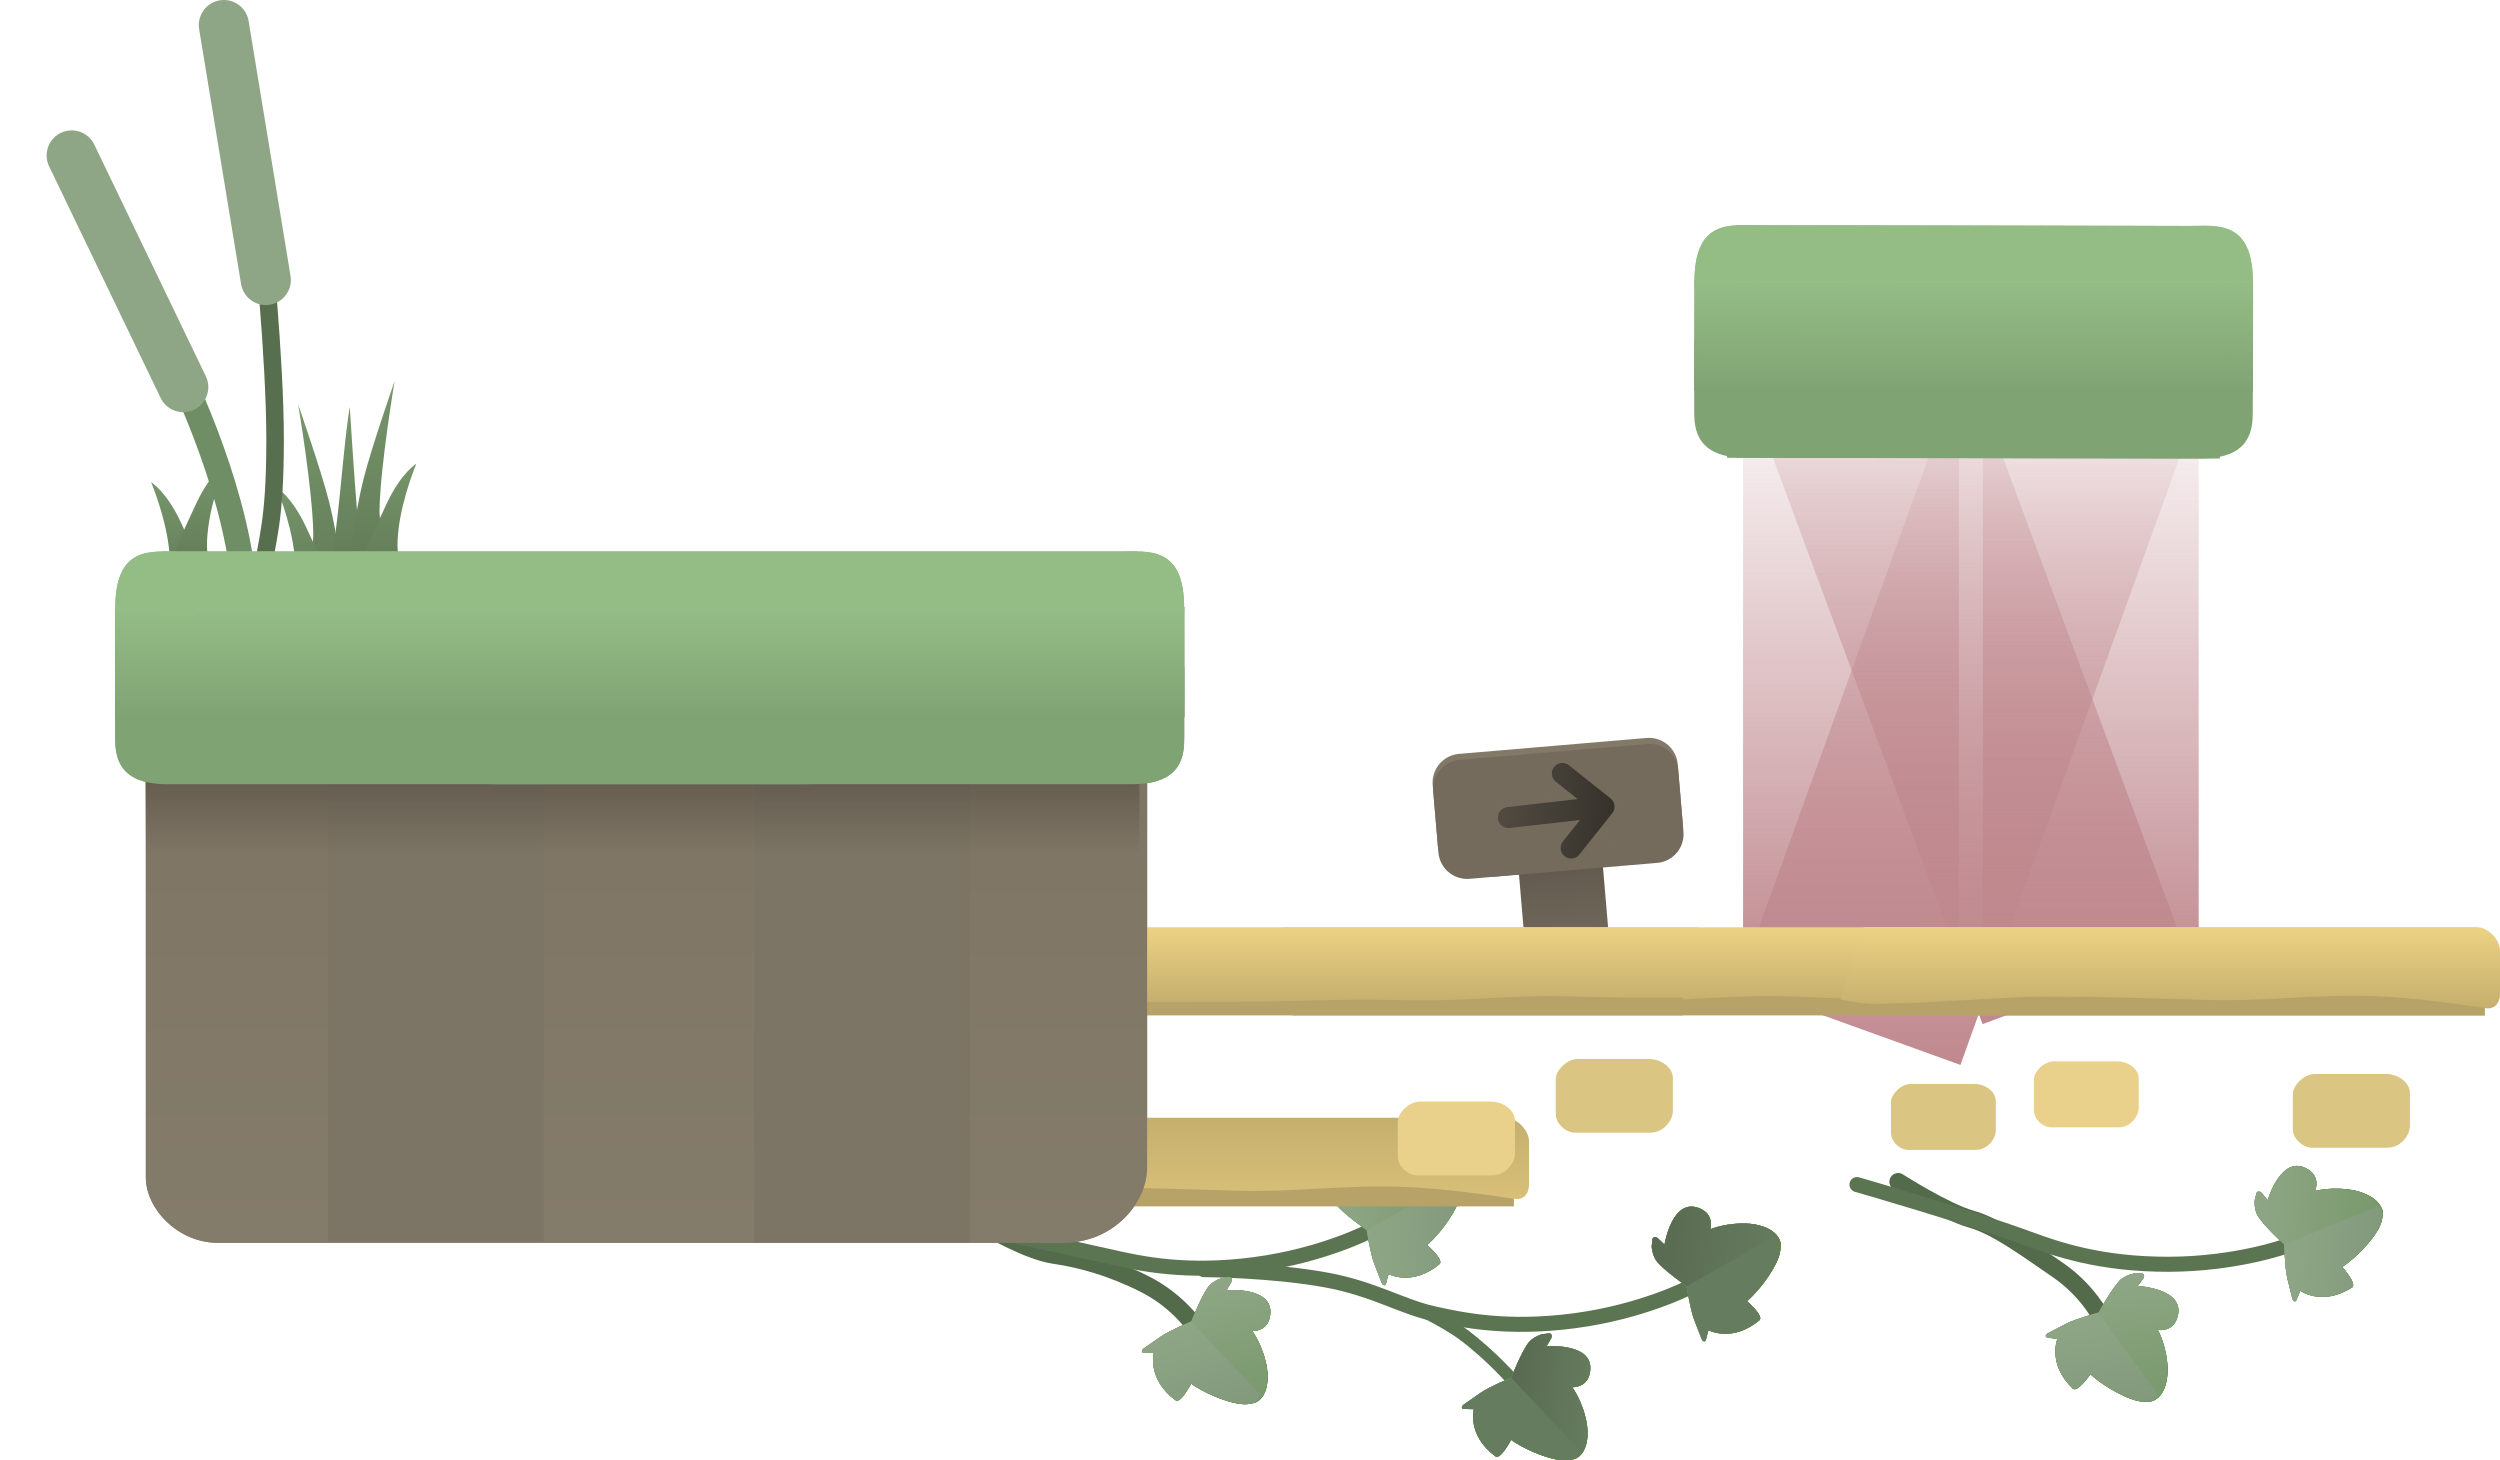 <svg version="1.1" xmlns="http://www.w3.org/2000/svg" xmlns:xlink="http://www.w3.org/1999/xlink" width="498.6" height="291.258" viewBox="0,0,498.6,291.258"><defs><linearGradient x1="211.162" y1="325.791" x2="213.176" y2="349.523" gradientUnits="userSpaceOnUse" id="color-1"><stop offset="0" stop-color="#5c5549"/><stop offset="1" stop-color="#756c5e"/></linearGradient><linearGradient x1="195.479" y1="320.967" x2="225.771" y2="318.395" gradientUnits="userSpaceOnUse" id="color-2"><stop offset="0" stop-color="#746b5d"/><stop offset="1" stop-color="#746b5d" stop-opacity="0"/></linearGradient><linearGradient x1="199.256" y1="318.87" x2="222.258" y2="320.537" gradientUnits="userSpaceOnUse" id="color-3"><stop offset="0" stop-color="#514b41"/><stop offset="1" stop-color="#36322b"/></linearGradient><linearGradient x1="317.341" y1="229.194" x2="317.341" y2="355.481" gradientUnits="userSpaceOnUse" id="color-4"><stop offset="0" stop-color="#bf888e" stop-opacity="0"/><stop offset="1" stop-color="#bf888e"/></linearGradient><linearGradient x1="293.343" y1="231.484" x2="293.343" y2="370.546" gradientUnits="userSpaceOnUse" id="color-5"><stop offset="0" stop-color="#bf888e" stop-opacity="0"/><stop offset="1" stop-color="#bf888e"/></linearGradient><linearGradient x1="292.335" y1="219.923" x2="292.335" y2="362.406" gradientUnits="userSpaceOnUse" id="color-6"><stop offset="0" stop-color="#bf888e" stop-opacity="0"/><stop offset="1" stop-color="#bf888e"/></linearGradient><linearGradient x1="296.885" y1="203.09" x2="296.885" y2="216.013" gradientUnits="userSpaceOnUse" id="color-7"><stop offset="0" stop-color="#afe09f"/><stop offset="1" stop-color="#8fb681"/></linearGradient><linearGradient x1="291.08" y1="203.05" x2="291.08" y2="215.98" gradientUnits="userSpaceOnUse" id="color-8"><stop offset="0" stop-color="#afe09f"/><stop offset="1" stop-color="#8fb681"/></linearGradient><linearGradient x1="269.508" y1="228.694" x2="269.508" y2="354.981" gradientUnits="userSpaceOnUse" id="color-9"><stop offset="0" stop-color="#bf888e" stop-opacity="0"/><stop offset="1" stop-color="#bf888e"/></linearGradient><linearGradient x1="214.079" y1="214.029" x2="214.047" y2="236.029" gradientUnits="userSpaceOnUse" id="color-10"><stop offset="0" stop-color="#95bd86"/><stop offset="1" stop-color="#80a374"/></linearGradient><linearGradient x1="373.885" y1="214.267" x2="373.852" y2="236.267" gradientUnits="userSpaceOnUse" id="color-11"><stop offset="0" stop-color="#95bd86"/><stop offset="1" stop-color="#80a374"/></linearGradient><linearGradient x1="-35.842" y1="238.846" x2="-35.842" y2="273.29" gradientUnits="userSpaceOnUse" id="color-12"><stop offset="0" stop-color="#77966b"/><stop offset="1" stop-color="#637d59"/></linearGradient><linearGradient x1="-39.231" y1="255.34" x2="-39.231" y2="274.671" gradientUnits="userSpaceOnUse" id="color-13"><stop offset="0" stop-color="#77966b"/><stop offset="1" stop-color="#637d59"/></linearGradient><linearGradient x1="-29.828" y1="239.335" x2="-29.828" y2="270.326" gradientUnits="userSpaceOnUse" id="color-14"><stop offset="0" stop-color="#77966b"/><stop offset="1" stop-color="#637d59"/></linearGradient><linearGradient x1="-25.276" y1="234.149" x2="-25.276" y2="268.593" gradientUnits="userSpaceOnUse" id="color-15"><stop offset="0" stop-color="#77966b"/><stop offset="1" stop-color="#637d59"/></linearGradient><linearGradient x1="-21.887" y1="250.643" x2="-21.887" y2="269.974" gradientUnits="userSpaceOnUse" id="color-16"><stop offset="0" stop-color="#77966b"/><stop offset="1" stop-color="#637d59"/></linearGradient><linearGradient x1="-64.231" y1="254.34" x2="-64.231" y2="273.671" gradientUnits="userSpaceOnUse" id="color-17"><stop offset="0" stop-color="#77966b"/><stop offset="1" stop-color="#637d59"/></linearGradient><linearGradient x1="-59.887" y1="250.643" x2="-59.887" y2="269.974" gradientUnits="userSpaceOnUse" id="color-18"><stop offset="0" stop-color="#77966b"/><stop offset="1" stop-color="#637d59"/></linearGradient><linearGradient x1="252.573" y1="400.654" x2="232.191" y2="412.283" gradientUnits="userSpaceOnUse" id="color-19"><stop offset="0" stop-color="#488c1d"/><stop offset="1" stop-color="#78996c"/></linearGradient><linearGradient x1="257.788" y1="410.347" x2="237.771" y2="421.768" gradientUnits="userSpaceOnUse" id="color-20"><stop offset="0" stop-color="#488c1d"/><stop offset="1" stop-color="#78996c"/></linearGradient><linearGradient x1="252.573" y1="400.654" x2="232.191" y2="412.283" gradientUnits="userSpaceOnUse" id="color-21"><stop offset="0" stop-color="#488c1d"/><stop offset="1" stop-color="#78996c"/></linearGradient><linearGradient x1="257.788" y1="410.347" x2="237.771" y2="421.768" gradientUnits="userSpaceOnUse" id="color-22"><stop offset="0" stop-color="#488c1d"/><stop offset="1" stop-color="#78996c"/></linearGradient><linearGradient x1="255.462" y1="405.936" x2="229.787" y2="407.233" gradientUnits="userSpaceOnUse" id="color-23"><stop offset="0" stop-color="#488c1d"/><stop offset="1" stop-color="#78996c"/></linearGradient><linearGradient x1="255.848" y1="414.821" x2="236.797" y2="415.783" gradientUnits="userSpaceOnUse" id="color-24"><stop offset="0" stop-color="#488c1d"/><stop offset="1" stop-color="#78996c"/></linearGradient><linearGradient x1="229.813" y1="406.173" x2="255.301" y2="408.443" gradientUnits="userSpaceOnUse" id="color-25"><stop offset="0" stop-color="#586a51"/><stop offset="1" stop-color="#667c5e"/></linearGradient><linearGradient x1="219.139" y1="444.995" x2="203.031" y2="427.929" gradientUnits="userSpaceOnUse" id="color-26"><stop offset="0" stop-color="#488c1d"/><stop offset="1" stop-color="#78996c"/></linearGradient><linearGradient x1="210.949" y1="452.349" x2="195.13" y2="435.589" gradientUnits="userSpaceOnUse" id="color-27"><stop offset="0" stop-color="#488c1d"/><stop offset="1" stop-color="#78996c"/></linearGradient><linearGradient x1="219.139" y1="444.995" x2="203.031" y2="427.929" gradientUnits="userSpaceOnUse" id="color-28"><stop offset="0" stop-color="#488c1d"/><stop offset="1" stop-color="#78996c"/></linearGradient><linearGradient x1="210.949" y1="452.349" x2="195.13" y2="435.589" gradientUnits="userSpaceOnUse" id="color-29"><stop offset="0" stop-color="#488c1d"/><stop offset="1" stop-color="#78996c"/></linearGradient><linearGradient x1="214.687" y1="449.048" x2="207.372" y2="424.402" gradientUnits="userSpaceOnUse" id="color-30"><stop offset="0" stop-color="#488c1d"/><stop offset="1" stop-color="#78996c"/></linearGradient><linearGradient x1="206.144" y1="451.518" x2="200.716" y2="433.231" gradientUnits="userSpaceOnUse" id="color-31"><stop offset="0" stop-color="#488c1d"/><stop offset="1" stop-color="#78996c"/></linearGradient><linearGradient x1="201.404" y1="435.724" x2="217.625" y2="437.169" gradientUnits="userSpaceOnUse" id="color-32"><stop offset="0" stop-color="#586a51"/><stop offset="1" stop-color="#667c5e"/></linearGradient><linearGradient x1="188.766" y1="389.456" x2="168.383" y2="401.086" gradientUnits="userSpaceOnUse" id="color-33"><stop offset="0" stop-color="#488c1d"/><stop offset="1" stop-color="#78996c"/></linearGradient><linearGradient x1="193.98" y1="399.15" x2="173.963" y2="410.571" gradientUnits="userSpaceOnUse" id="color-34"><stop offset="0" stop-color="#488c1d"/><stop offset="1" stop-color="#78996c"/></linearGradient><linearGradient x1="188.766" y1="389.456" x2="168.383" y2="401.086" gradientUnits="userSpaceOnUse" id="color-35"><stop offset="0" stop-color="#488c1d"/><stop offset="1" stop-color="#78996c"/></linearGradient><linearGradient x1="193.98" y1="399.15" x2="173.963" y2="410.571" gradientUnits="userSpaceOnUse" id="color-36"><stop offset="0" stop-color="#488c1d"/><stop offset="1" stop-color="#78996c"/></linearGradient><linearGradient x1="191.654" y1="394.738" x2="165.979" y2="396.035" gradientUnits="userSpaceOnUse" id="color-37"><stop offset="0" stop-color="#488c1d"/><stop offset="1" stop-color="#78996c"/></linearGradient><linearGradient x1="192.04" y1="403.623" x2="172.989" y2="404.586" gradientUnits="userSpaceOnUse" id="color-38"><stop offset="0" stop-color="#488c1d"/><stop offset="1" stop-color="#78996c"/></linearGradient><linearGradient x1="191.654" y1="394.738" x2="165.979" y2="396.035" gradientUnits="userSpaceOnUse" id="color-39"><stop offset="0" stop-color="#78996c"/><stop offset="1" stop-color="#8fa686"/></linearGradient><linearGradient x1="192.04" y1="403.623" x2="172.989" y2="404.586" gradientUnits="userSpaceOnUse" id="color-40"><stop offset="0" stop-color="#83997c"/><stop offset="1" stop-color="#8fa686"/></linearGradient><linearGradient x1="155.332" y1="433.797" x2="139.223" y2="416.732" gradientUnits="userSpaceOnUse" id="color-41"><stop offset="0" stop-color="#488c1d"/><stop offset="1" stop-color="#78996c"/></linearGradient><linearGradient x1="147.141" y1="441.151" x2="131.322" y2="424.392" gradientUnits="userSpaceOnUse" id="color-42"><stop offset="0" stop-color="#488c1d"/><stop offset="1" stop-color="#78996c"/></linearGradient><linearGradient x1="155.332" y1="433.797" x2="139.223" y2="416.732" gradientUnits="userSpaceOnUse" id="color-43"><stop offset="0" stop-color="#488c1d"/><stop offset="1" stop-color="#78996c"/></linearGradient><linearGradient x1="147.141" y1="441.151" x2="131.322" y2="424.392" gradientUnits="userSpaceOnUse" id="color-44"><stop offset="0" stop-color="#488c1d"/><stop offset="1" stop-color="#78996c"/></linearGradient><linearGradient x1="150.879" y1="437.85" x2="143.564" y2="413.205" gradientUnits="userSpaceOnUse" id="color-45"><stop offset="0" stop-color="#488c1d"/><stop offset="1" stop-color="#78996c"/></linearGradient><linearGradient x1="142.336" y1="440.32" x2="136.908" y2="422.034" gradientUnits="userSpaceOnUse" id="color-46"><stop offset="0" stop-color="#488c1d"/><stop offset="1" stop-color="#78996c"/></linearGradient><linearGradient x1="150.879" y1="437.85" x2="143.564" y2="413.205" gradientUnits="userSpaceOnUse" id="color-47"><stop offset="0" stop-color="#78996c"/><stop offset="1" stop-color="#8fa686"/></linearGradient><linearGradient x1="142.336" y1="440.32" x2="136.908" y2="422.034" gradientUnits="userSpaceOnUse" id="color-48"><stop offset="0" stop-color="#83997c"/><stop offset="1" stop-color="#8fa686"/></linearGradient><linearGradient x1="373.429" y1="394.464" x2="351.723" y2="403.383" gradientUnits="userSpaceOnUse" id="color-49"><stop offset="0" stop-color="#488c1d"/><stop offset="1" stop-color="#78996c"/></linearGradient><linearGradient x1="377.357" y1="404.747" x2="356.04" y2="413.505" gradientUnits="userSpaceOnUse" id="color-50"><stop offset="0" stop-color="#488c1d"/><stop offset="1" stop-color="#78996c"/></linearGradient><linearGradient x1="373.429" y1="394.464" x2="351.723" y2="403.383" gradientUnits="userSpaceOnUse" id="color-51"><stop offset="0" stop-color="#488c1d"/><stop offset="1" stop-color="#78996c"/></linearGradient><linearGradient x1="377.357" y1="404.747" x2="356.04" y2="413.505" gradientUnits="userSpaceOnUse" id="color-52"><stop offset="0" stop-color="#488c1d"/><stop offset="1" stop-color="#78996c"/></linearGradient><linearGradient x1="375.616" y1="400.073" x2="349.987" y2="398.066" gradientUnits="userSpaceOnUse" id="color-53"><stop offset="0" stop-color="#488c1d"/><stop offset="1" stop-color="#78996c"/></linearGradient><linearGradient x1="374.859" y1="408.934" x2="355.842" y2="407.445" gradientUnits="userSpaceOnUse" id="color-54"><stop offset="0" stop-color="#488c1d"/><stop offset="1" stop-color="#78996c"/></linearGradient><linearGradient x1="375.616" y1="400.073" x2="349.987" y2="398.066" gradientUnits="userSpaceOnUse" id="color-55"><stop offset="0" stop-color="#78996c"/><stop offset="1" stop-color="#8fa686"/></linearGradient><linearGradient x1="374.859" y1="408.934" x2="355.842" y2="407.445" gradientUnits="userSpaceOnUse" id="color-56"><stop offset="0" stop-color="#83997c"/><stop offset="1" stop-color="#8fa686"/></linearGradient><linearGradient x1="334.583" y1="434.15" x2="320.797" y2="415.159" gradientUnits="userSpaceOnUse" id="color-57"><stop offset="0" stop-color="#488c1d"/><stop offset="1" stop-color="#78996c"/></linearGradient><linearGradient x1="325.517" y1="440.392" x2="311.978" y2="421.742" gradientUnits="userSpaceOnUse" id="color-58"><stop offset="0" stop-color="#488c1d"/><stop offset="1" stop-color="#78996c"/></linearGradient><linearGradient x1="334.583" y1="434.15" x2="320.797" y2="415.159" gradientUnits="userSpaceOnUse" id="color-59"><stop offset="0" stop-color="#488c1d"/><stop offset="1" stop-color="#78996c"/></linearGradient><linearGradient x1="325.517" y1="440.392" x2="311.978" y2="421.742" gradientUnits="userSpaceOnUse" id="color-60"><stop offset="0" stop-color="#488c1d"/><stop offset="1" stop-color="#78996c"/></linearGradient><linearGradient x1="329.648" y1="437.598" x2="325.554" y2="412.218" gradientUnits="userSpaceOnUse" id="color-61"><stop offset="0" stop-color="#488c1d"/><stop offset="1" stop-color="#78996c"/></linearGradient><linearGradient x1="320.858" y1="438.952" x2="317.821" y2="420.12" gradientUnits="userSpaceOnUse" id="color-62"><stop offset="0" stop-color="#488c1d"/><stop offset="1" stop-color="#78996c"/></linearGradient><linearGradient x1="329.648" y1="437.598" x2="325.554" y2="412.218" gradientUnits="userSpaceOnUse" id="color-63"><stop offset="0" stop-color="#78996c"/><stop offset="1" stop-color="#8fa686"/></linearGradient><linearGradient x1="320.858" y1="438.952" x2="317.821" y2="420.12" gradientUnits="userSpaceOnUse" id="color-64"><stop offset="0" stop-color="#83997c"/><stop offset="1" stop-color="#8fa686"/></linearGradient><linearGradient x1="29.288" y1="303.923" x2="29.288" y2="406.025" gradientUnits="userSpaceOnUse" id="color-65"><stop offset="0" stop-color="#7e7463"/><stop offset="1" stop-color="#847c6b"/></linearGradient><linearGradient x1="52.748" y1="295.447" x2="52.748" y2="328.514" gradientUnits="userSpaceOnUse" id="color-66"><stop offset="0" stop-color="#454037"/><stop offset="1" stop-color="#454037" stop-opacity="0"/></linearGradient><linearGradient x1="45.022" y1="279.174" x2="45.022" y2="301.174" gradientUnits="userSpaceOnUse" id="color-67"><stop offset="0" stop-color="#95bd86"/><stop offset="1" stop-color="#80a374"/></linearGradient><linearGradient x1="14.846" y1="279.174" x2="14.846" y2="301.174" gradientUnits="userSpaceOnUse" id="color-68"><stop offset="0" stop-color="#95bd86"/><stop offset="1" stop-color="#80a374"/></linearGradient><linearGradient x1="219.476" y1="343.098" x2="219.476" y2="358.073" gradientUnits="userSpaceOnUse" id="color-69"><stop offset="0" stop-color="#ecd284"/><stop offset="1" stop-color="#c5af6e"/></linearGradient><linearGradient x1="141.821" y1="381.081" x2="141.821" y2="397.722" gradientUnits="userSpaceOnUse" id="color-70"><stop offset="0" stop-color="#c5af6e"/><stop offset="1" stop-color="#d8c079"/></linearGradient><linearGradient x1="175.476" y1="343.098" x2="175.476" y2="358.073" gradientUnits="userSpaceOnUse" id="color-71"><stop offset="0" stop-color="#ecd284"/><stop offset="1" stop-color="#c5af6e"/></linearGradient><linearGradient x1="333.176" y1="343.048" x2="333.176" y2="359.265" gradientUnits="userSpaceOnUse" id="color-72"><stop offset="0" stop-color="#ecd284"/><stop offset="1" stop-color="#c5af6e"/></linearGradient><linearGradient x1="29.288" y1="303.923" x2="29.288" y2="406.025" gradientUnits="userSpaceOnUse" id="color-73"><stop offset="0" stop-color="#7e7463"/><stop offset="1" stop-color="#847c6b"/></linearGradient><linearGradient x1="52.748" y1="295.447" x2="52.748" y2="328.515" gradientUnits="userSpaceOnUse" id="color-74"><stop offset="0" stop-color="#454037"/><stop offset="1" stop-color="#454037" stop-opacity="0"/></linearGradient><linearGradient x1="45.022" y1="279.174" x2="45.022" y2="301.174" gradientUnits="userSpaceOnUse" id="color-75"><stop offset="0" stop-color="#95bd86"/><stop offset="1" stop-color="#80a374"/></linearGradient><linearGradient x1="14.846" y1="279.174" x2="14.846" y2="301.174" gradientUnits="userSpaceOnUse" id="color-76"><stop offset="0" stop-color="#95bd86"/><stop offset="1" stop-color="#80a374"/></linearGradient></defs><g transform="translate(99.647,-158.158)"><g data-paper-data="{&quot;isPaintingLayer&quot;:true}" fill-rule="nonzero" stroke-miterlimit="10" stroke-dasharray="" stroke-dashoffset="0" style="mix-blend-mode: normal"><path d="M197.89,333.042l0.829,-10.679l2.809,10.37z" data-paper-data="{&quot;index&quot;:null}" fill="#665f56" stroke="none" stroke-width="0" stroke-linecap="butt" stroke-linejoin="miter"/><path d="M201.72,332.716l1.386,-18.119l4.742,17.599z" data-paper-data="{&quot;index&quot;:null}" fill="#665f56" stroke="none" stroke-width="0" stroke-linecap="butt" stroke-linejoin="miter"/><path d="M192.859,326.503l-1.041,-12.261l37.412,-3.176l1.041,12.261z" data-paper-data="{&quot;zoomLevel&quot;:1.5487,&quot;index&quot;:null}" fill="#746b5d" stroke="#837969" stroke-width="11.5" stroke-linecap="butt" stroke-linejoin="round"/><path d="M204.798,350.235l-2.015,-23.733l16.756,-1.422l2.015,23.733z" data-paper-data="{&quot;index&quot;:null}" fill="url(#color-1)" stroke="none" stroke-width="0" stroke-linecap="butt" stroke-linejoin="miter"/><path d="M192.96,327.7l-1.041,-12.261l37.412,-3.176l1.041,12.261z" data-paper-data="{&quot;zoomLevel&quot;:1.5487,&quot;index&quot;:null}" fill="#746b5d" stroke="#746b5d" stroke-width="11.5" stroke-linecap="butt" stroke-linejoin="round"/><path d="M196.255,330.107l-1.552,-18.28l30.292,-2.572l1.552,18.28z" data-paper-data="{&quot;index&quot;:null}" fill="url(#color-2)" stroke="none" stroke-width="0" stroke-linecap="butt" stroke-linejoin="miter"/><path d="M215.478,321.688c0,0 -9.664,1.105 -14.054,1.605c-1.15,0.131 -2.188,-0.695 -2.319,-1.845c-0.131,-1.15 0.695,-2.188 1.845,-2.319c3.68,-0.419 14.043,-1.604 14.043,-1.604c0,0 -0.776,-0.625 -4.351,-3.469c-0.906,-0.721 -1.056,-2.038 -0.335,-2.944c0.721,-0.906 2.039,-1.056 2.944,-0.335c2.899,2.306 8.319,6.618 8.319,6.618c0.905,0.721 1.056,2.039 0.335,2.944c0,0 -3.721,4.678 -6.565,8.253c-0.721,0.906 -2.039,1.056 -2.944,0.335c-0.906,-0.72 -1.056,-2.039 -0.335,-2.944c2.306,-2.9 3.418,-4.297 3.418,-4.297z" data-paper-data="{&quot;index&quot;:null}" fill="url(#color-3)" stroke="none" stroke-width="0" stroke-linecap="butt" stroke-linejoin="miter"/><path d="M295.822,355.481v-126.287c6.41,0.976 12.897,1.772 19.211,2.582c7.901,1.014 15.854,1.253 23.827,1.175v122.529z" fill="url(#color-4)" stroke="none" stroke-width="0" stroke-linecap="butt" stroke-linejoin="miter"/><path d="M247.029,354.558l44.408,-123.075c9.01,1.671 18.397,2.8 27.429,3.96c6.898,0.885 13.835,1.18 20.79,1.189l-48.319,133.914z" fill="url(#color-5)" stroke="none" stroke-width="0" stroke-linecap="butt" stroke-linejoin="miter"/><path d="M295.759,362.406l-47.209,-127.543l40.362,-14.94l47.209,127.543z" fill="url(#color-6)" stroke="none" stroke-width="0" stroke-linecap="butt" stroke-linejoin="miter"/><path d="M244.343,215.83c0.044,-1.123 -0.398,-2.28 -0.175,-3.386c0.221,-1.097 1.285,-1.904 1.506,-3.001c0.297,-1.472 -0.29,-3.033 0.007,-4.505c0.137,-0.681 0.594,-1.252 0.977,-1.848c42.493,0.062 80.068,0.117 90.199,0.132c5.43,0.008 12.966,-1.416 12.805,11.565c-0.021,1.52 -0.048,1.197 -0.048,1.197z" data-paper-data="{&quot;index&quot;:null}" fill="url(#color-7)" stroke="none" stroke-width="0" stroke-linecap="butt" stroke-linejoin="miter"/><path d="M238.344,215.826c0,0 -0.027,0.323 -0.044,-1.197c-0.123,-12.981 7.408,-11.535 12.839,-11.527c10.131,0.015 47.707,0.07 90.199,0.132c0.381,0.598 0.837,1.169 0.972,1.851c0.292,1.473 -0.299,3.032 -0.007,4.505c0.218,1.098 1.279,1.907 1.497,3.005c0.22,1.107 -0.225,2.263 -0.185,3.386z" fill="url(#color-8)" stroke="none" stroke-width="0" stroke-linecap="butt" stroke-linejoin="miter"/><path d="M247.989,354.981v-126.287c6.41,0.976 12.897,1.772 19.211,2.582c7.901,1.014 15.854,1.253 23.827,1.175v122.529z" fill="url(#color-9)" stroke="none" stroke-width="0" stroke-linecap="butt" stroke-linejoin="miter"/><path d="M244.343,215.83c0.044,-1.123 -0.398,-2.28 -0.175,-3.386c0.221,-1.097 1.285,-1.904 1.506,-3.001c0.297,-1.472 -0.29,-3.033 0.007,-4.505c0.137,-0.681 0.594,-1.252 0.977,-1.848c42.493,0.062 80.068,0.117 90.199,0.132c5.43,0.008 12.966,-1.416 12.805,11.565c-0.021,1.52 -0.048,1.197 -0.048,1.197z" data-paper-data="{&quot;index&quot;:null}" fill="#94bc85" stroke="none" stroke-width="0" stroke-linecap="butt" stroke-linejoin="miter"/><path d="M349.647,240.227c-0.005,3.444 -0.279,9.385 -10.37,9.37c-4.551,-0.007 -8.068,-0.012 -14.177,-0.021c-12.995,-0.019 -44.215,-0.065 -80.279,-0.117c-0.182,-1.343 -0.34,-2.689 -0.461,-4.039c-0.429,-4.765 0.319,-9.585 -0.079,-14.353c-0.132,-1.577 -1.139,-2.965 -1.495,-4.507c-0.028,-0.12 -0.053,-0.24 -0.075,-0.359l106.957,-0.046c0,0 -0.014,9.854 -0.021,14.071z" data-paper-data="{&quot;index&quot;:null}" fill="#80a374" stroke="none" stroke-width="0" stroke-linecap="butt" stroke-linejoin="miter"/><path d="M244.376,236.073c0.042,-1.672 0.042,-3.342 -0.097,-5.006c-0.132,-1.577 -1.139,-2.965 -1.495,-4.507c-0.84,-3.639 0.955,-6.917 1.517,-10.308c0.118,-0.716 -0.024,-1.45 -0.12,-2.18c47.052,0.069 88.267,0.129 98.025,0.143c4.285,0.006 7.512,0.011 7.512,0.011l-0.032,22z" data-paper-data="{&quot;index&quot;:null}" fill="url(#color-10)" stroke="none" stroke-width="0" stroke-linecap="butt" stroke-linejoin="miter"/><path d="M238.344,215.826c0,0 -0.027,0.323 -0.044,-1.197c-0.123,-12.981 7.408,-11.535 12.839,-11.527c10.131,0.015 47.707,0.07 90.199,0.132c0.381,0.598 0.837,1.169 0.972,1.851c0.292,1.473 -0.299,3.032 -0.007,4.505c0.218,1.098 1.279,1.907 1.497,3.005c0.22,1.107 -0.225,2.263 -0.185,3.386z" fill="#94bc85" stroke="none" stroke-width="0" stroke-linecap="butt" stroke-linejoin="miter"/><path d="M238.241,240.069c0.006,-4.217 0.021,-14.071 0.021,-14.071l106.957,0.358c-0.022,0.119 -0.048,0.239 -0.076,0.359c-0.36,1.541 -1.372,2.925 -1.508,4.502c-0.412,4.767 0.322,9.589 -0.121,14.353c-0.126,1.35 -0.287,2.695 -0.473,4.038c-36.064,-0.053 -67.284,-0.098 -80.279,-0.117c-6.11,-0.009 -9.627,-0.014 -14.177,-0.021c-10.091,-0.015 -10.348,-5.956 -10.343,-9.401z" fill="#80a374" stroke="none" stroke-width="0" stroke-linecap="butt" stroke-linejoin="miter"/><path d="M238.214,236.069l0.032,-22c0,0 3.227,0.005 7.512,0.011c9.758,0.014 50.973,0.074 98.025,0.143c-0.099,0.73 -0.243,1.464 -0.127,2.18c0.551,3.393 2.337,6.676 1.486,10.312c-0.36,1.541 -1.372,2.925 -1.508,4.502c-0.144,1.663 -0.148,3.333 -0.111,5.006z" fill="url(#color-11)" stroke="none" stroke-width="0" stroke-linecap="butt" stroke-linejoin="miter"/><path d="" fill="none" stroke="none" stroke-width="0" stroke-linecap="butt" stroke-linejoin="miter"/><path d="M-39.59,272.59c0,0 2.503,-3.742 2.429,-8.007c-0.156,-8.904 -3.02,-25.737 -3.02,-25.737c0,0 4.629,13.232 6.202,19.523c1.934,7.731 2.476,14.92 2.476,14.92z" fill="url(#color-12)" stroke="none" stroke-width="0" stroke-linecap="butt" stroke-linejoin="miter"/><path d="M-42.23,274.574c0,0 2.191,1.394 1.25,-6.361c-0.766,-6.311 -3.528,-12.874 -3.528,-12.874c0,0 2.998,1.728 5.927,7.98c3.469,7.404 4.629,10.316 4.629,10.316z" data-paper-data="{&quot;origRot&quot;:0}" fill="url(#color-13)" stroke="none" stroke-width="0" stroke-linecap="butt" stroke-linejoin="miter"/><path d="M-33.352,269.061c0,0 0.794,-4.804 1.939,-16.872c0.966,-10.19 1.53,-12.855 1.53,-12.855c0,0 0.759,12.612 1.591,22.598c1.023,12.271 1.988,7.466 1.988,7.466z" data-paper-data="{&quot;index&quot;:null}" fill="url(#color-14)" stroke="none" stroke-width="0" stroke-linecap="butt" stroke-linejoin="miter"/><path d="M-29.615,268.593c0,0 0.542,-7.189 2.476,-14.92c1.574,-6.292 6.202,-19.524 6.202,-19.524c0,0 -2.864,16.833 -3.02,25.737c-0.075,4.265 2.429,8.007 2.429,8.007z" fill="url(#color-15)" stroke="none" stroke-width="0" stroke-linecap="butt" stroke-linejoin="miter"/><path d="M-27.165,268.938c0,0 1.16,-2.912 4.629,-10.316c2.929,-6.252 5.927,-7.98 5.927,-7.98c0,0 -2.763,6.563 -3.528,12.874c-0.941,7.754 1.25,6.361 1.25,6.361z" data-paper-data="{&quot;origRot&quot;:0}" fill="url(#color-16)" stroke="none" stroke-width="0" stroke-linecap="butt" stroke-linejoin="miter"/><path d="M-67.23,273.574c0,0 2.191,1.394 1.25,-6.361c-0.766,-6.311 -3.528,-12.874 -3.528,-12.874c0,0 2.998,1.728 5.927,7.98c3.469,7.404 4.629,10.316 4.629,10.316z" data-paper-data="{&quot;origRot&quot;:0}" fill="url(#color-17)" stroke="none" stroke-width="0" stroke-linecap="butt" stroke-linejoin="miter"/><path d="M-65.165,268.938c0,0 1.16,-2.912 4.629,-10.316c2.929,-6.252 5.927,-7.98 5.927,-7.98c0,0 -2.763,6.563 -3.528,12.874c-0.941,7.754 1.25,6.361 1.25,6.361z" data-paper-data="{&quot;origRot&quot;:0}" fill="url(#color-18)" stroke="none" stroke-width="0" stroke-linecap="butt" stroke-linejoin="miter"/><path d="M-47.536,203.079c0,0 2.771,26.13 2.755,42.911c-0.016,16.781 -1.631,19.369 -2.824,28.049" data-paper-data="{&quot;origRot&quot;:0,&quot;index&quot;:null}" fill="none" stroke="#576f4f" stroke-width="3.5" stroke-linecap="round" stroke-linejoin="miter"/><path d="M-67.018,226.071c0,0 10.717,19.665 14.791,40.375c0.598,3.039 1.032,5.964 1.347,8.818" data-paper-data="{&quot;origRot&quot;:0,&quot;index&quot;:null}" fill="none" stroke="#708e65" stroke-width="5" stroke-linecap="round" stroke-linejoin="miter"/><path d="M-85.347,189.162l22.243,46.199" data-paper-data="{&quot;origRot&quot;:0,&quot;index&quot;:null}" fill="none" stroke="#8fa686" stroke-width="10" stroke-linecap="round" stroke-linejoin="miter"/><path d="M-46.636,213.994l-8.363,-50.836" data-paper-data="{&quot;origRot&quot;:0,&quot;index&quot;:null}" fill="none" stroke="#8fa686" stroke-width="10" stroke-linecap="round" stroke-linejoin="miter"/><g data-paper-data="{&quot;index&quot;:null}" stroke-linejoin="miter"><g data-paper-data="{&quot;index&quot;:null}"><path d="M183.392,419.298c1.248,0.448 6.326,3.17 8.775,5.003c5.828,4.364 10.288,9.583 10.288,9.583" data-paper-data="{&quot;index&quot;:null}" fill="none" stroke="#5b7452" stroke-width="2.5" stroke-linecap="round"/><path d="M237.273,414.908c0,0 -9.335,4.855 -22.79,6.644c-13.708,1.823 -22.787,-0.167 -28.425,-1.435c-6.08,-1.367 -11.874,-4.932 -20.935,-6.629c-10.904,-2.042 -24.674,-2.114 -24.674,-2.114" data-paper-data="{&quot;index&quot;:null}" fill="none" stroke="#5b7452" stroke-width="3" stroke-linecap="round"/><path d="M230.984,405.11c0.423,0.4 1.335,1.263 1.335,1.263c0,0 1.565,-9.874 7.324,-7.079c2.65,1.287 1.813,4.038 1.813,4.038c0,0 3.33,-1.454 7.96,-1.104c5.511,0.611 6.308,3.667 6.012,4.489c-0.6,1.667 -1.695,4.153 -2.173,4.397c-2.553,1.3 -16.216,3.794 -16.216,3.794c0,0 -5.124,-3.546 -6.421,-5.407c-0.376,-0.539 -0.75,-1.54 -0.844,-2.559c-0.041,-0.453 0.121,-0.933 0.11,-1.337c-0.024,-0.874 0.717,-0.858 1.1,-0.495z" data-paper-data="{&quot;index&quot;:null}" fill="url(#color-19)" stroke="none" stroke-width="2.5" stroke-linecap="butt"/><path d="M239.655,425.019c-0.547,-1.403 -1.293,-3.319 -1.436,-3.7c-0.794,-2.125 -1.475,-6.599 -1.475,-6.599l17.348,-9.881c0,0 3.145,0.79 -0.14,6.438c-2.343,4.009 -5.173,6.385 -5.173,6.385c0,0 3.451,2.981 2.46,3.809c-5.418,4.531 -10.153,1.983 -10.153,1.983c0,0 -0.36,1.339 -0.511,1.9c-0.12,0.445 -0.583,0.529 -0.92,-0.333z" data-paper-data="{&quot;index&quot;:null}" fill="url(#color-20)" stroke="none" stroke-width="2.5" stroke-linecap="butt"/><path d="M230.984,405.11c0.423,0.4 1.335,1.263 1.335,1.263c0,0 1.565,-9.874 7.324,-7.079c2.65,1.287 1.813,4.038 1.813,4.038c0,0 3.33,-1.454 7.96,-1.104c5.511,0.611 6.308,3.667 6.012,4.489c-0.6,1.667 -1.695,4.153 -2.173,4.397c-2.553,1.3 -16.216,3.794 -16.216,3.794c0,0 -5.124,-3.546 -6.421,-5.407c-0.376,-0.539 -0.75,-1.54 -0.844,-2.559c-0.041,-0.453 0.121,-0.933 0.11,-1.337c-0.024,-0.874 0.717,-0.858 1.1,-0.495z" data-paper-data="{&quot;index&quot;:null}" fill="url(#color-21)" stroke="none" stroke-width="2.5" stroke-linecap="butt"/><path d="M239.655,425.019c-0.547,-1.403 -1.293,-3.319 -1.436,-3.7c-0.794,-2.125 -1.475,-6.599 -1.475,-6.599l17.348,-9.881c0,0 3.145,0.79 -0.14,6.438c-2.343,4.009 -5.173,6.385 -5.173,6.385c0,0 3.451,2.981 2.46,3.809c-5.418,4.531 -10.153,1.983 -10.153,1.983c0,0 -0.36,1.339 -0.511,1.9c-0.12,0.445 -0.583,0.529 -0.92,-0.333z" data-paper-data="{&quot;index&quot;:null}" fill="url(#color-22)" stroke="none" stroke-width="2.5" stroke-linecap="butt"/><path d="M230.984,405.11c0.423,0.4 1.335,1.263 1.335,1.263c0,0 1.565,-9.874 7.324,-7.079c2.65,1.287 1.813,4.038 1.813,4.038c0,0 3.33,-1.454 7.96,-1.104c5.511,0.611 6.308,3.667 6.012,4.489c-0.6,1.667 -1.695,4.153 -2.173,4.397c-2.553,1.3 -16.216,3.794 -16.216,3.794c0,0 -5.124,-3.546 -6.421,-5.407c-0.376,-0.539 -0.75,-1.54 -0.844,-2.559c-0.041,-0.453 0.121,-0.933 0.11,-1.337c-0.024,-0.874 0.717,-0.858 1.1,-0.495z" data-paper-data="{&quot;index&quot;:null}" fill="url(#color-23)" stroke="none" stroke-width="2.5" stroke-linecap="butt"/><path d="M239.655,425.019c-0.547,-1.403 -1.293,-3.319 -1.436,-3.7c-0.794,-2.125 -1.475,-6.599 -1.475,-6.599l17.348,-9.881c0,0 3.145,0.79 -0.14,6.438c-2.343,4.009 -5.173,6.385 -5.173,6.385c0,0 3.451,2.981 2.46,3.809c-5.418,4.531 -10.153,1.983 -10.153,1.983c0,0 -0.36,1.339 -0.511,1.9c-0.12,0.445 -0.583,0.529 -0.92,-0.333z" data-paper-data="{&quot;index&quot;:null}" fill="url(#color-24)" stroke="none" stroke-width="2.5" stroke-linecap="butt"/><path d="M230.984,405.11c0.423,0.4 1.335,1.263 1.335,1.263c0,0 1.565,-9.874 7.324,-7.079c2.65,1.287 1.813,4.038 1.813,4.038c0,0 3.33,-1.454 7.96,-1.104c5.511,0.611 6.308,3.667 6.012,4.489c-0.6,1.667 -1.695,4.153 -2.173,4.397c-2.553,1.3 -16.216,3.794 -16.216,3.794c0,0 -5.124,-3.546 -6.421,-5.407c-0.376,-0.539 -0.75,-1.54 -0.844,-2.559c-0.041,-0.453 0.121,-0.933 0.11,-1.337c-0.024,-0.874 0.717,-0.858 1.1,-0.495z" data-paper-data="{&quot;index&quot;:null}" fill="url(#color-25)" stroke="none" stroke-width="2.5" stroke-linecap="butt"/><path d="M239.655,425.019c-0.547,-1.403 -1.293,-3.319 -1.436,-3.7c-0.794,-2.125 -1.475,-6.599 -1.475,-6.599l17.348,-9.881c0,0 3.145,0.79 -0.14,6.438c-2.343,4.009 -5.173,6.385 -5.173,6.385c0,0 3.451,2.981 2.46,3.809c-5.418,4.531 -10.153,1.983 -10.153,1.983c0,0 -0.36,1.339 -0.511,1.9c-0.12,0.445 -0.583,0.529 -0.92,-0.333z" data-paper-data="{&quot;index&quot;:null}" fill="#667c5e" stroke="none" stroke-width="2.5" stroke-linecap="butt"/><g data-paper-data="{&quot;index&quot;:null}" stroke="none" stroke-width="2.5" stroke-linecap="butt"><path d="M209.717,425.065c-0.289,0.506 -0.913,1.595 -0.913,1.595c0,0 9.965,-0.808 8.606,5.448c-0.625,2.879 -3.497,2.715 -3.497,2.715c0,0 2.198,2.894 2.95,7.476c0.706,5.5 -2.076,6.995 -2.944,6.901c-1.761,-0.19 -4.436,-0.668 -4.785,-1.075c-1.865,-2.175 -7.511,-14.864 -7.511,-14.864c0,0 2.237,-5.816 3.74,-7.515c0.435,-0.492 1.32,-1.092 2.288,-1.423c0.431,-0.147 0.935,-0.102 1.326,-0.209c0.844,-0.23 1.003,0.494 0.74,0.953z" fill="url(#color-26)"/><path d="M192.415,438.186c1.235,-0.863 2.921,-2.04 3.257,-2.268c1.877,-1.273 6.065,-2.99 6.065,-2.99l13.694,14.529c0,0 -0.026,3.242 -6.289,1.383c-4.448,-1.332 -7.425,-3.522 -7.425,-3.522c0,0 -2.083,4.056 -3.122,3.289c-5.681,-4.196 -4.321,-9.399 -4.321,-9.399c0,0 -1.386,-0.035 -1.967,-0.049c-0.461,-0.011 -0.651,-0.442 0.107,-0.972z" data-paper-data="{&quot;index&quot;:null}" fill="url(#color-27)"/><path d="M209.717,425.065c-0.289,0.506 -0.913,1.595 -0.913,1.595c0,0 9.965,-0.808 8.606,5.448c-0.625,2.879 -3.497,2.715 -3.497,2.715c0,0 2.198,2.894 2.95,7.476c0.706,5.5 -2.076,6.995 -2.944,6.901c-1.761,-0.19 -4.436,-0.668 -4.785,-1.075c-1.865,-2.175 -7.511,-14.864 -7.511,-14.864c0,0 2.237,-5.816 3.74,-7.515c0.435,-0.492 1.32,-1.092 2.288,-1.423c0.431,-0.147 0.935,-0.102 1.326,-0.209c0.844,-0.23 1.003,0.494 0.74,0.953z" fill="url(#color-28)"/><path d="M192.415,438.186c1.235,-0.863 2.921,-2.04 3.257,-2.268c1.877,-1.273 6.065,-2.99 6.065,-2.99l13.694,14.529c0,0 -0.026,3.242 -6.289,1.383c-4.448,-1.332 -7.425,-3.522 -7.425,-3.522c0,0 -2.083,4.056 -3.122,3.289c-5.681,-4.196 -4.321,-9.399 -4.321,-9.399c0,0 -1.386,-0.035 -1.967,-0.049c-0.461,-0.011 -0.651,-0.442 0.107,-0.972z" data-paper-data="{&quot;index&quot;:null}" fill="url(#color-29)"/><path d="M209.717,425.065c-0.289,0.506 -0.913,1.595 -0.913,1.595c0,0 9.965,-0.808 8.606,5.448c-0.625,2.879 -3.497,2.715 -3.497,2.715c0,0 2.198,2.894 2.95,7.476c0.706,5.5 -2.076,6.995 -2.944,6.901c-1.761,-0.19 -4.436,-0.668 -4.785,-1.075c-1.865,-2.175 -7.511,-14.864 -7.511,-14.864c0,0 2.237,-5.816 3.74,-7.515c0.435,-0.492 1.32,-1.092 2.288,-1.423c0.431,-0.147 0.935,-0.102 1.326,-0.209c0.844,-0.23 1.003,0.494 0.74,0.953z" fill="url(#color-30)"/><path d="M192.415,438.186c1.235,-0.863 2.921,-2.04 3.257,-2.268c1.877,-1.273 6.065,-2.99 6.065,-2.99l13.694,14.529c0,0 -0.026,3.242 -6.289,1.383c-4.448,-1.332 -7.425,-3.522 -7.425,-3.522c0,0 -2.083,4.056 -3.122,3.289c-5.681,-4.196 -4.321,-9.399 -4.321,-9.399c0,0 -1.386,-0.035 -1.967,-0.049c-0.461,-0.011 -0.651,-0.442 0.107,-0.972z" data-paper-data="{&quot;index&quot;:null}" fill="url(#color-31)"/><path d="M209.717,425.065c-0.289,0.506 -0.913,1.595 -0.913,1.595c0,0 9.965,-0.808 8.606,5.448c-0.625,2.879 -3.497,2.715 -3.497,2.715c0,0 2.198,2.894 2.95,7.476c0.706,5.5 -2.076,6.995 -2.944,6.901c-1.761,-0.19 -4.436,-0.668 -4.785,-1.075c-1.865,-2.175 -7.511,-14.864 -7.511,-14.864c0,0 2.237,-5.816 3.74,-7.515c0.435,-0.492 1.32,-1.092 2.288,-1.423c0.431,-0.147 0.935,-0.102 1.326,-0.209c0.844,-0.23 1.003,0.494 0.74,0.953z" fill="url(#color-32)"/><path d="M192.415,438.186c1.235,-0.863 2.921,-2.04 3.257,-2.268c1.877,-1.273 6.065,-2.99 6.065,-2.99l13.694,14.529c0,0 -0.026,3.242 -6.289,1.383c-4.448,-1.332 -7.425,-3.522 -7.425,-3.522c0,0 -2.083,4.056 -3.122,3.289c-5.681,-4.196 -4.321,-9.399 -4.321,-9.399c0,0 -1.386,-0.035 -1.967,-0.049c-0.461,-0.011 -0.651,-0.442 0.107,-0.972z" data-paper-data="{&quot;index&quot;:null}" fill="#667c5e"/></g></g><g data-paper-data="{&quot;index&quot;:null}"><path d="M96.973,402.776c0,0 8.345,4.931 13.6,5.687c5.255,0.756 11.482,2.453 18.113,5.813c6.631,3.36 9.96,8.411 9.96,8.411" data-paper-data="{&quot;index&quot;:null}" fill="none" stroke="#536a4b" stroke-width="3.5" stroke-linecap="round"/><path d="M173.465,403.711c0,0 -9.335,4.855 -22.79,6.644c-13.708,1.823 -22.787,-0.167 -28.425,-1.435c-7.78,-1.749 -16.098,-3.551 -21.705,-4.753c-4.048,-0.868 -6.684,-1.425 -6.684,-1.425" data-paper-data="{&quot;index&quot;:null}" fill="none" stroke="#5b7452" stroke-width="3" stroke-linecap="round"/><path d="M167.176,393.913c0.423,0.4 1.335,1.263 1.335,1.263c0,0 1.565,-9.874 7.324,-7.079c2.65,1.287 1.813,4.038 1.813,4.038c0,0 3.33,-1.454 7.96,-1.104c5.511,0.611 6.308,3.667 6.012,4.489c-0.6,1.667 -1.695,4.153 -2.173,4.397c-2.553,1.3 -16.216,3.794 -16.216,3.794c0,0 -5.124,-3.546 -6.421,-5.407c-0.376,-0.539 -0.75,-1.54 -0.844,-2.559c-0.041,-0.453 0.121,-0.933 0.11,-1.337c-0.024,-0.874 0.717,-0.858 1.1,-0.495z" data-paper-data="{&quot;index&quot;:null}" fill="url(#color-33)" stroke="none" stroke-width="2.5" stroke-linecap="butt"/><path d="M175.847,413.821c-0.547,-1.403 -1.293,-3.319 -1.436,-3.7c-0.794,-2.125 -1.475,-6.599 -1.475,-6.599l17.348,-9.881c0,0 3.145,0.79 -0.14,6.438c-2.343,4.009 -5.173,6.385 -5.173,6.385c0,0 3.451,2.981 2.46,3.809c-5.418,4.531 -10.153,1.983 -10.153,1.983c0,0 -0.36,1.339 -0.511,1.9c-0.12,0.445 -0.583,0.529 -0.92,-0.333z" data-paper-data="{&quot;index&quot;:null}" fill="url(#color-34)" stroke="none" stroke-width="2.5" stroke-linecap="butt"/><path d="M167.176,393.913c0.423,0.4 1.335,1.263 1.335,1.263c0,0 1.565,-9.874 7.324,-7.079c2.65,1.287 1.813,4.038 1.813,4.038c0,0 3.33,-1.454 7.96,-1.104c5.511,0.611 6.308,3.667 6.012,4.489c-0.6,1.667 -1.695,4.153 -2.173,4.397c-2.553,1.3 -16.216,3.794 -16.216,3.794c0,0 -5.124,-3.546 -6.421,-5.407c-0.376,-0.539 -0.75,-1.54 -0.844,-2.559c-0.041,-0.453 0.121,-0.933 0.11,-1.337c-0.024,-0.874 0.717,-0.858 1.1,-0.495z" data-paper-data="{&quot;index&quot;:null}" fill="url(#color-35)" stroke="none" stroke-width="2.5" stroke-linecap="butt"/><path d="M175.847,413.821c-0.547,-1.403 -1.293,-3.319 -1.436,-3.7c-0.794,-2.125 -1.475,-6.599 -1.475,-6.599l17.348,-9.881c0,0 3.145,0.79 -0.14,6.438c-2.343,4.009 -5.173,6.385 -5.173,6.385c0,0 3.451,2.981 2.46,3.809c-5.418,4.531 -10.153,1.983 -10.153,1.983c0,0 -0.36,1.339 -0.511,1.9c-0.12,0.445 -0.583,0.529 -0.92,-0.333z" data-paper-data="{&quot;index&quot;:null}" fill="url(#color-36)" stroke="none" stroke-width="2.5" stroke-linecap="butt"/><path d="M167.176,393.913c0.423,0.4 1.335,1.263 1.335,1.263c0,0 1.565,-9.874 7.324,-7.079c2.65,1.287 1.813,4.038 1.813,4.038c0,0 3.33,-1.454 7.96,-1.104c5.511,0.611 6.308,3.667 6.012,4.489c-0.6,1.667 -1.695,4.153 -2.173,4.397c-2.553,1.3 -16.216,3.794 -16.216,3.794c0,0 -5.124,-3.546 -6.421,-5.407c-0.376,-0.539 -0.75,-1.54 -0.844,-2.559c-0.041,-0.453 0.121,-0.933 0.11,-1.337c-0.024,-0.874 0.717,-0.858 1.1,-0.495z" data-paper-data="{&quot;index&quot;:null}" fill="url(#color-37)" stroke="none" stroke-width="2.5" stroke-linecap="butt"/><path d="M175.847,413.821c-0.547,-1.403 -1.293,-3.319 -1.436,-3.7c-0.794,-2.125 -1.475,-6.599 -1.475,-6.599l17.348,-9.881c0,0 3.145,0.79 -0.14,6.438c-2.343,4.009 -5.173,6.385 -5.173,6.385c0,0 3.451,2.981 2.46,3.809c-5.418,4.531 -10.153,1.983 -10.153,1.983c0,0 -0.36,1.339 -0.511,1.9c-0.12,0.445 -0.583,0.529 -0.92,-0.333z" data-paper-data="{&quot;index&quot;:null}" fill="url(#color-38)" stroke="none" stroke-width="2.5" stroke-linecap="butt"/><path d="M167.176,393.913c0.423,0.4 1.335,1.263 1.335,1.263c0,0 1.565,-9.874 7.324,-7.079c2.65,1.287 1.813,4.038 1.813,4.038c0,0 3.33,-1.454 7.96,-1.104c5.511,0.611 6.308,3.667 6.012,4.489c-0.6,1.667 -1.695,4.153 -2.173,4.397c-2.553,1.3 -16.216,3.794 -16.216,3.794c0,0 -5.124,-3.546 -6.421,-5.407c-0.376,-0.539 -0.75,-1.54 -0.844,-2.559c-0.041,-0.453 0.121,-0.933 0.11,-1.337c-0.024,-0.874 0.717,-0.858 1.1,-0.495z" data-paper-data="{&quot;index&quot;:null}" fill="url(#color-39)" stroke="none" stroke-width="2.5" stroke-linecap="butt"/><path d="M175.847,413.821c-0.547,-1.403 -1.293,-3.319 -1.436,-3.7c-0.794,-2.125 -1.475,-6.599 -1.475,-6.599l17.348,-9.881c0,0 3.145,0.79 -0.14,6.438c-2.343,4.009 -5.173,6.385 -5.173,6.385c0,0 3.451,2.981 2.46,3.809c-5.418,4.531 -10.153,1.983 -10.153,1.983c0,0 -0.36,1.339 -0.511,1.9c-0.12,0.445 -0.583,0.529 -0.92,-0.333z" data-paper-data="{&quot;index&quot;:null}" fill="url(#color-40)" stroke="none" stroke-width="2.5" stroke-linecap="butt"/><g data-paper-data="{&quot;index&quot;:null}" stroke="none" stroke-width="2.5" stroke-linecap="butt"><path d="M145.909,413.867c-0.289,0.506 -0.913,1.595 -0.913,1.595c0,0 9.965,-0.808 8.606,5.448c-0.625,2.879 -3.497,2.715 -3.497,2.715c0,0 2.198,2.894 2.95,7.476c0.706,5.5 -2.076,6.995 -2.944,6.901c-1.761,-0.19 -4.436,-0.668 -4.785,-1.075c-1.865,-2.175 -7.511,-14.864 -7.511,-14.864c0,0 2.237,-5.816 3.74,-7.515c0.435,-0.492 1.32,-1.092 2.288,-1.423c0.431,-0.147 0.935,-0.102 1.326,-0.209c0.844,-0.23 1.003,0.494 0.74,0.953z" fill="url(#color-41)"/><path d="M128.607,426.989c1.235,-0.863 2.921,-2.04 3.257,-2.268c1.877,-1.273 6.065,-2.99 6.065,-2.99l13.694,14.529c0,0 -0.026,3.242 -6.289,1.383c-4.448,-1.332 -7.425,-3.522 -7.425,-3.522c0,0 -2.083,4.056 -3.122,3.289c-5.681,-4.196 -4.321,-9.399 -4.321,-9.399c0,0 -1.386,-0.035 -1.967,-0.049c-0.461,-0.011 -0.651,-0.442 0.107,-0.972z" data-paper-data="{&quot;index&quot;:null}" fill="url(#color-42)"/><path d="M145.909,413.867c-0.289,0.506 -0.913,1.595 -0.913,1.595c0,0 9.965,-0.808 8.606,5.448c-0.625,2.879 -3.497,2.715 -3.497,2.715c0,0 2.198,2.894 2.95,7.476c0.706,5.5 -2.076,6.995 -2.944,6.901c-1.761,-0.19 -4.436,-0.668 -4.785,-1.075c-1.865,-2.175 -7.511,-14.864 -7.511,-14.864c0,0 2.237,-5.816 3.74,-7.515c0.435,-0.492 1.32,-1.092 2.288,-1.423c0.431,-0.147 0.935,-0.102 1.326,-0.209c0.844,-0.23 1.003,0.494 0.74,0.953z" fill="url(#color-43)"/><path d="M128.607,426.989c1.235,-0.863 2.921,-2.04 3.257,-2.268c1.877,-1.273 6.065,-2.99 6.065,-2.99l13.694,14.529c0,0 -0.026,3.242 -6.289,1.383c-4.448,-1.332 -7.425,-3.522 -7.425,-3.522c0,0 -2.083,4.056 -3.122,3.289c-5.681,-4.196 -4.321,-9.399 -4.321,-9.399c0,0 -1.386,-0.035 -1.967,-0.049c-0.461,-0.011 -0.651,-0.442 0.107,-0.972z" data-paper-data="{&quot;index&quot;:null}" fill="url(#color-44)"/><path d="M145.909,413.867c-0.289,0.506 -0.913,1.595 -0.913,1.595c0,0 9.965,-0.808 8.606,5.448c-0.625,2.879 -3.497,2.715 -3.497,2.715c0,0 2.198,2.894 2.95,7.476c0.706,5.5 -2.076,6.995 -2.944,6.901c-1.761,-0.19 -4.436,-0.668 -4.785,-1.075c-1.865,-2.175 -7.511,-14.864 -7.511,-14.864c0,0 2.237,-5.816 3.74,-7.515c0.435,-0.492 1.32,-1.092 2.288,-1.423c0.431,-0.147 0.935,-0.102 1.326,-0.209c0.844,-0.23 1.003,0.494 0.74,0.953z" fill="url(#color-45)"/><path d="M128.607,426.989c1.235,-0.863 2.921,-2.04 3.257,-2.268c1.877,-1.273 6.065,-2.99 6.065,-2.99l13.694,14.529c0,0 -0.026,3.242 -6.289,1.383c-4.448,-1.332 -7.425,-3.522 -7.425,-3.522c0,0 -2.083,4.056 -3.122,3.289c-5.681,-4.196 -4.321,-9.399 -4.321,-9.399c0,0 -1.386,-0.035 -1.967,-0.049c-0.461,-0.011 -0.651,-0.442 0.107,-0.972z" data-paper-data="{&quot;index&quot;:null}" fill="url(#color-46)"/><path d="M145.909,413.867c-0.289,0.506 -0.913,1.595 -0.913,1.595c0,0 9.965,-0.808 8.606,5.448c-0.625,2.879 -3.497,2.715 -3.497,2.715c0,0 2.198,2.894 2.95,7.476c0.706,5.5 -2.076,6.995 -2.944,6.901c-1.761,-0.19 -4.436,-0.668 -4.785,-1.075c-1.865,-2.175 -7.511,-14.864 -7.511,-14.864c0,0 2.237,-5.816 3.74,-7.515c0.435,-0.492 1.32,-1.092 2.288,-1.423c0.431,-0.147 0.935,-0.102 1.326,-0.209c0.844,-0.23 1.003,0.494 0.74,0.953z" fill="url(#color-47)"/><path d="M128.607,426.989c1.235,-0.863 2.921,-2.04 3.257,-2.268c1.877,-1.273 6.065,-2.99 6.065,-2.99l13.694,14.529c0,0 -0.026,3.242 -6.289,1.383c-4.448,-1.332 -7.425,-3.522 -7.425,-3.522c0,0 -2.083,4.056 -3.122,3.289c-5.681,-4.196 -4.321,-9.399 -4.321,-9.399c0,0 -1.386,-0.035 -1.967,-0.049c-0.461,-0.011 -0.651,-0.442 0.107,-0.972z" data-paper-data="{&quot;index&quot;:null}" fill="url(#color-48)"/></g></g></g><g data-paper-data="{&quot;index&quot;:null}" stroke-linejoin="miter"><path d="M278.917,393.849c0,0 9.413,6.011 14.528,7.434c5.114,1.424 11.072,5.905 17.218,10.088c6.146,4.183 8.799,9.62 8.799,9.62" data-paper-data="{&quot;index&quot;:null}" fill="none" stroke="#536a4b" stroke-width="3.5" stroke-linecap="round"/><path d="M356.426,406.638c0,0 -9.881,3.617 -23.454,3.666c-13.829,0.05 -22.577,-3.089 -28.006,-5.069c-12.899,-4.706 -34.26,-10.827 -34.26,-10.827" data-paper-data="{&quot;index&quot;:null}" fill="none" stroke="#5b7452" stroke-width="3" stroke-linecap="round"/><path d="M351.446,396.114c0.368,0.451 1.162,1.424 1.162,1.424c0,0 2.819,-9.592 8.171,-6.081c2.463,1.616 1.28,4.238 1.28,4.238c0,0 3.489,-1.014 8.036,-0.074c5.387,1.313 5.785,4.446 5.387,5.223c-0.809,1.576 -2.214,3.901 -2.72,4.082c-2.699,0.962 -16.569,1.683 -16.569,1.683c0,0 -4.627,-4.174 -5.675,-6.186c-0.303,-0.582 -0.546,-1.624 -0.508,-2.646c0.017,-0.455 0.24,-0.909 0.28,-1.312c0.088,-0.87 0.821,-0.759 1.155,-0.35z" data-paper-data="{&quot;index&quot;:null}" fill="url(#color-49)" stroke="none" stroke-width="2.5" stroke-linecap="butt"/><path d="M357.491,416.971c-0.363,-1.462 -0.857,-3.458 -0.949,-3.854c-0.515,-2.209 -0.617,-6.734 -0.617,-6.734l18.473,-7.574c0,0 3.017,1.186 -0.964,6.367c-2.838,3.675 -5.95,5.668 -5.95,5.668c0,0 3.04,3.399 1.951,4.093c-5.954,3.799 -10.324,0.664 -10.324,0.664c0,0 -0.529,1.282 -0.751,1.818c-0.176,0.426 -0.646,0.45 -0.869,-0.448z" data-paper-data="{&quot;index&quot;:null}" fill="url(#color-50)" stroke="none" stroke-width="2.5" stroke-linecap="butt"/><path d="M351.446,396.114c0.368,0.451 1.162,1.424 1.162,1.424c0,0 2.819,-9.592 8.171,-6.081c2.463,1.616 1.28,4.238 1.28,4.238c0,0 3.489,-1.014 8.036,-0.074c5.387,1.313 5.785,4.446 5.387,5.223c-0.809,1.576 -2.214,3.901 -2.72,4.082c-2.699,0.962 -16.569,1.683 -16.569,1.683c0,0 -4.627,-4.174 -5.675,-6.186c-0.303,-0.582 -0.546,-1.624 -0.508,-2.646c0.017,-0.455 0.24,-0.909 0.28,-1.312c0.088,-0.87 0.821,-0.759 1.155,-0.35z" data-paper-data="{&quot;index&quot;:null}" fill="url(#color-51)" stroke="none" stroke-width="2.5" stroke-linecap="butt"/><path d="M357.491,416.971c-0.363,-1.462 -0.857,-3.458 -0.949,-3.854c-0.515,-2.209 -0.617,-6.734 -0.617,-6.734l18.473,-7.574c0,0 3.017,1.186 -0.964,6.367c-2.838,3.675 -5.95,5.668 -5.95,5.668c0,0 3.04,3.399 1.951,4.093c-5.954,3.799 -10.324,0.664 -10.324,0.664c0,0 -0.529,1.282 -0.751,1.818c-0.176,0.426 -0.646,0.45 -0.869,-0.448z" data-paper-data="{&quot;index&quot;:null}" fill="url(#color-52)" stroke="none" stroke-width="2.5" stroke-linecap="butt"/><path d="M351.446,396.114c0.368,0.451 1.162,1.424 1.162,1.424c0,0 2.819,-9.592 8.171,-6.081c2.463,1.616 1.28,4.238 1.28,4.238c0,0 3.489,-1.014 8.036,-0.074c5.387,1.313 5.785,4.446 5.387,5.223c-0.809,1.576 -2.214,3.901 -2.72,4.082c-2.699,0.962 -16.569,1.683 -16.569,1.683c0,0 -4.627,-4.174 -5.675,-6.186c-0.303,-0.582 -0.546,-1.624 -0.508,-2.646c0.017,-0.455 0.24,-0.909 0.28,-1.312c0.088,-0.87 0.821,-0.759 1.155,-0.35z" data-paper-data="{&quot;index&quot;:null}" fill="url(#color-53)" stroke="none" stroke-width="2.5" stroke-linecap="butt"/><path d="M357.491,416.971c-0.363,-1.462 -0.857,-3.458 -0.949,-3.854c-0.515,-2.209 -0.617,-6.734 -0.617,-6.734l18.473,-7.574c0,0 3.017,1.186 -0.964,6.367c-2.838,3.675 -5.95,5.668 -5.95,5.668c0,0 3.04,3.399 1.951,4.093c-5.954,3.799 -10.324,0.664 -10.324,0.664c0,0 -0.529,1.282 -0.751,1.818c-0.176,0.426 -0.646,0.45 -0.869,-0.448z" data-paper-data="{&quot;index&quot;:null}" fill="url(#color-54)" stroke="none" stroke-width="2.5" stroke-linecap="butt"/><path d="M351.446,396.114c0.368,0.451 1.162,1.424 1.162,1.424c0,0 2.819,-9.592 8.171,-6.081c2.463,1.616 1.28,4.238 1.28,4.238c0,0 3.489,-1.014 8.036,-0.074c5.387,1.313 5.785,4.446 5.387,5.223c-0.809,1.576 -2.214,3.901 -2.72,4.082c-2.699,0.962 -16.569,1.683 -16.569,1.683c0,0 -4.627,-4.174 -5.675,-6.186c-0.303,-0.582 -0.546,-1.624 -0.508,-2.646c0.017,-0.455 0.24,-0.909 0.28,-1.312c0.088,-0.87 0.821,-0.759 1.155,-0.35z" data-paper-data="{&quot;index&quot;:null}" fill="url(#color-55)" stroke="none" stroke-width="2.5" stroke-linecap="butt"/><path d="M357.491,416.971c-0.363,-1.462 -0.857,-3.458 -0.949,-3.854c-0.515,-2.209 -0.617,-6.734 -0.617,-6.734l18.473,-7.574c0,0 3.017,1.186 -0.964,6.367c-2.838,3.675 -5.95,5.668 -5.95,5.668c0,0 3.04,3.399 1.951,4.093c-5.954,3.799 -10.324,0.664 -10.324,0.664c0,0 -0.529,1.282 -0.751,1.818c-0.176,0.426 -0.646,0.45 -0.869,-0.448z" data-paper-data="{&quot;index&quot;:null}" fill="url(#color-56)" stroke="none" stroke-width="2.5" stroke-linecap="butt"/><g data-paper-data="{&quot;index&quot;:null}" stroke="none" stroke-width="2.5" stroke-linecap="butt"><path d="M327.795,413.176c-0.352,0.464 -1.11,1.465 -1.11,1.465c0,0 9.986,0.477 7.836,6.507c-0.989,2.775 -3.816,2.244 -3.816,2.244c0,0 1.809,3.152 1.967,7.792c-0.006,5.545 -2.956,6.671 -3.805,6.466c-1.722,-0.414 -4.313,-1.231 -4.608,-1.68c-1.571,-2.396 -5.542,-15.705 -5.542,-15.705c0,0 2.965,-5.481 4.673,-6.973c0.495,-0.432 1.449,-0.914 2.452,-1.118c0.446,-0.091 0.94,0.019 1.341,-0.037c0.866,-0.12 0.931,0.619 0.612,1.04z" fill="url(#color-57)"/><path d="M308.953,423.969c1.335,-0.697 3.158,-1.648 3.521,-1.831c2.025,-1.022 6.399,-2.187 6.399,-2.187l11.717,16.165c0,0 -0.441,3.212 -6.415,0.564c-4.241,-1.891 -6.912,-4.445 -6.912,-4.445c0,0 -2.586,3.756 -3.518,2.862c-5.096,-4.89 -3.08,-9.876 -3.08,-9.876c0,0 -1.371,-0.212 -1.944,-0.301c-0.455,-0.07 -0.589,-0.522 0.231,-0.951z" data-paper-data="{&quot;index&quot;:null}" fill="url(#color-58)"/><path d="M327.795,413.176c-0.352,0.464 -1.11,1.465 -1.11,1.465c0,0 9.986,0.477 7.836,6.507c-0.989,2.775 -3.816,2.244 -3.816,2.244c0,0 1.809,3.152 1.967,7.792c-0.006,5.545 -2.956,6.671 -3.805,6.466c-1.722,-0.414 -4.313,-1.231 -4.608,-1.68c-1.571,-2.396 -5.542,-15.705 -5.542,-15.705c0,0 2.965,-5.481 4.673,-6.973c0.495,-0.432 1.449,-0.914 2.452,-1.118c0.446,-0.091 0.94,0.019 1.341,-0.037c0.866,-0.12 0.931,0.619 0.612,1.04z" fill="url(#color-59)"/><path d="M308.953,423.969c1.335,-0.697 3.158,-1.648 3.521,-1.831c2.025,-1.022 6.399,-2.187 6.399,-2.187l11.717,16.165c0,0 -0.441,3.212 -6.415,0.564c-4.241,-1.891 -6.912,-4.445 -6.912,-4.445c0,0 -2.586,3.756 -3.518,2.862c-5.096,-4.89 -3.08,-9.876 -3.08,-9.876c0,0 -1.371,-0.212 -1.944,-0.301c-0.455,-0.07 -0.589,-0.522 0.231,-0.951z" data-paper-data="{&quot;index&quot;:null}" fill="url(#color-60)"/><path d="M327.795,413.176c-0.352,0.464 -1.11,1.465 -1.11,1.465c0,0 9.986,0.477 7.836,6.507c-0.989,2.775 -3.816,2.244 -3.816,2.244c0,0 1.809,3.152 1.967,7.792c-0.006,5.545 -2.956,6.671 -3.805,6.466c-1.722,-0.414 -4.313,-1.231 -4.608,-1.68c-1.571,-2.396 -5.542,-15.705 -5.542,-15.705c0,0 2.965,-5.481 4.673,-6.973c0.495,-0.432 1.449,-0.914 2.452,-1.118c0.446,-0.091 0.94,0.019 1.341,-0.037c0.866,-0.12 0.931,0.619 0.612,1.04z" fill="url(#color-61)"/><path d="M308.953,423.969c1.335,-0.697 3.158,-1.648 3.521,-1.831c2.025,-1.022 6.399,-2.187 6.399,-2.187l11.717,16.165c0,0 -0.441,3.212 -6.415,0.564c-4.241,-1.891 -6.912,-4.445 -6.912,-4.445c0,0 -2.586,3.756 -3.518,2.862c-5.096,-4.89 -3.08,-9.876 -3.08,-9.876c0,0 -1.371,-0.212 -1.944,-0.301c-0.455,-0.07 -0.589,-0.522 0.231,-0.951z" data-paper-data="{&quot;index&quot;:null}" fill="url(#color-62)"/><path d="M327.795,413.176c-0.352,0.464 -1.11,1.465 -1.11,1.465c0,0 9.986,0.477 7.836,6.507c-0.989,2.775 -3.816,2.244 -3.816,2.244c0,0 1.809,3.152 1.967,7.792c-0.006,5.545 -2.956,6.671 -3.805,6.466c-1.722,-0.414 -4.313,-1.231 -4.608,-1.68c-1.571,-2.396 -5.542,-15.705 -5.542,-15.705c0,0 2.965,-5.481 4.673,-6.973c0.495,-0.432 1.449,-0.914 2.452,-1.118c0.446,-0.091 0.94,0.019 1.341,-0.037c0.866,-0.12 0.931,0.619 0.612,1.04z" fill="url(#color-63)"/><path d="M308.953,423.969c1.335,-0.697 3.158,-1.648 3.521,-1.831c2.025,-1.022 6.399,-2.187 6.399,-2.187l11.717,16.165c0,0 -0.441,3.212 -6.415,0.564c-4.241,-1.891 -6.912,-4.445 -6.912,-4.445c0,0 -2.586,3.756 -3.518,2.862c-5.096,-4.89 -3.08,-9.876 -3.08,-9.876c0,0 -1.371,-0.212 -1.944,-0.301c-0.455,-0.07 -0.589,-0.522 0.231,-0.951z" data-paper-data="{&quot;index&quot;:null}" fill="url(#color-64)"/></g></g><path d="M-70.562,392.974c0,-16.436 0,-89.051 0,-89.051h199.7c0,0 0,70.488 0,87.199c0,6.635 -6.392,14.903 -16.828,14.903c-41.421,0 -146.544,0 -168.525,0c-7.94,0 -14.346,-6.759 -14.346,-13.051z" fill="url(#color-65)" stroke="none" stroke-width="0" stroke-linecap="butt" stroke-linejoin="miter"/><path d="M50.786,298.863h43v107.101h-43z" fill="#7c7464" stroke="none" stroke-width="0" stroke-linecap="butt" stroke-linejoin="miter"/><path d="M-34.214,298.613h43v107.101h-43z" fill="#7c7464" stroke="none" stroke-width="0" stroke-linecap="butt" stroke-linejoin="miter"/><path d="M-70.551,328.514c0,0 -0.093,-21.056 -0.093,-25.923c0,-1.568 14.957,-7.263 14.957,-7.263l182.249,0.094c-1.092,4.105 1.033,8.438 1.033,12.79c0,6.767 0,13.535 0,20.302z" fill="url(#color-66)" stroke="none" stroke-width="0" stroke-linecap="butt" stroke-linejoin="miter"/><path d="M-76.603,280.931c0,0 -0.027,0.323 -0.046,-1.197c-0.142,-12.981 7.392,-11.546 12.822,-11.546c18.317,0 126.342,0 190.948,0c0.084,0.561 0.215,1.106 0.388,1.632c0,2.004 -0.121,6.404 0.054,11.111z" fill="#94bc85" stroke="none" stroke-width="0" stroke-linecap="butt" stroke-linejoin="miter"/><path d="M-76.671,305.174c0,-4.217 0,-14.071 0,-14.071c0,0 115.424,0.218 155.942,0.295c25.877,0.049 9.978,23.162 -19.028,23.162c-48.634,0 -95.636,0 -112.38,0c-6.11,0 -9.627,0 -14.177,0c-10.091,0 -10.357,-5.941 -10.357,-9.385z" fill="#80a374" stroke="none" stroke-width="0" stroke-linecap="butt" stroke-linejoin="miter"/><path d="M-76.704,301.174v-22c0,0 2.896,0 6.741,0c15.983,0 126.01,0 190.284,0c0.02,0.868 0.022,6.743 0.018,12.205c-0,0.358 -0.001,0.714 -0.001,1.066c-0.004,4.532 -0.011,8.52 -0.016,8.729z" fill="url(#color-67)" stroke="none" stroke-width="0" stroke-linecap="butt" stroke-linejoin="miter"/><g stroke="none" stroke-width="0" stroke-linecap="butt" stroke-linejoin="miter"><path d="M-67.695,280.931c0.175,-4.707 0.054,-9.106 0.054,-11.111c0.173,-0.526 0.304,-1.072 0.388,-1.632c64.606,0 172.63,0 190.948,0c5.43,0 12.964,-1.435 12.822,11.546c-0.019,1.52 -0.046,1.197 -0.046,1.197z" data-paper-data="{&quot;index&quot;:null}" fill="#94bc85"/><path d="M136.539,305.174c0,3.444 -0.265,9.385 -10.357,9.385c-4.551,0 -8.068,0 -14.177,0c-16.744,0 -63.746,0 -112.38,0c-29.006,0 -44.905,-23.113 -19.028,-23.162c40.518,-0.077 155.942,-0.295 155.942,-0.295c0,0 0,9.854 0,14.071z" data-paper-data="{&quot;index&quot;:null}" fill="#80a374"/><path d="M-60.455,301.174c-0.004,-0.209 -0.012,-4.197 -0.016,-8.729c-0,-0.353 -0.001,-0.709 -0.001,-1.066c-0.004,-5.462 -0.001,-11.337 0.018,-12.205c64.274,0 174.301,0 190.284,0c3.845,0 6.741,0 6.741,0v22z" data-paper-data="{&quot;index&quot;:null}" fill="url(#color-68)"/></g><path d="M158.14,360.674v-13.308h121.803v13.308z" fill="#b7a367" stroke="none" stroke-width="0" stroke-linecap="butt" stroke-linejoin="miter"/><path d="M155.999,343.098h126.953v14.974c0,0 -14.535,-0.804 -24.751,-1.178c-12.795,-0.469 -21.418,1.118 -34.214,0.737c-12.059,-0.359 -20.743,-0.665 -32.803,-0.665c-6.68,0 -35.186,1.107 -35.186,1.107z" fill="url(#color-69)" stroke="none" stroke-width="0" stroke-linecap="butt" stroke-linejoin="miter"/><path d="M202.288,385.449v13.308l-98.479,-0c-0.003,-4.434 -0.041,-8.871 -0.091,-13.308z" fill="#b7a367" stroke="none" stroke-width="0" stroke-linecap="butt" stroke-linejoin="miter"/><path d="M106.821,381.081c33.188,0 84.66,0 93.667,0c2.676,0 4.81,2.738 4.81,4.648c0,1.843 0,5.801 0,8.667c0,1.904 -1.094,3.14 -2.892,2.863c-4.757,-0.734 -14.445,-2.11 -21.859,-2.382c-12.795,-0.469 -21.418,1.118 -34.214,0.737c-12.059,-0.359 -20.743,-0.665 -32.803,-0.665c-1.817,0 -5.416,0.185 -9.73,0.424c-0.021,-4.763 -0.075,-9.528 -0.134,-14.292c1.031,0 2.084,0 3.155,0z" fill="url(#color-70)" stroke="none" stroke-width="0" stroke-linecap="butt" stroke-linejoin="miter"/><path d="M114.14,360.674v-13.308h121.803v13.308z" fill="#b7a367" stroke="none" stroke-width="0" stroke-linecap="butt" stroke-linejoin="miter"/><path d="M111.999,343.098h126.953v13.974c0,0 -14.535,0.196 -24.751,-0.178c-12.795,-0.469 -21.418,1.118 -34.214,0.737c-12.059,-0.359 -20.743,0.335 -32.803,0.335c-6.68,0 -35.186,0.107 -35.186,0.107z" fill="url(#color-71)" stroke="none" stroke-width="0" stroke-linecap="butt" stroke-linejoin="miter"/><path d="M271.74,360.724v-13.308h124.203v13.308z" fill="#b7a367" stroke="none" stroke-width="0" stroke-linecap="butt" stroke-linejoin="miter"/><path d="M267.399,357.489l4.6,-14.441c0,0 11.979,0 28.477,0c33.188,0 84.66,0 93.667,0c2.676,0 4.81,2.738 4.81,4.648c0,1.843 0,5.801 0,8.667c0,1.904 -1.094,3.14 -2.892,2.863c-4.757,-0.734 -14.445,-2.11 -21.859,-2.382c-12.795,-0.469 -21.418,1.118 -34.214,0.737c-12.059,-0.359 -20.743,-0.665 -32.803,-0.665c-4.809,0 -22.111,1.297 -32.1,1.464c-3.888,0.065 -7.686,-0.89 -7.686,-0.89z" fill="url(#color-72)" stroke="none" stroke-width="0" stroke-linecap="butt" stroke-linejoin="miter"/><path d="M-70.562,392.974c0,-16.436 0,-89.051 0,-89.051h199.7c0,0 0,70.488 0,87.199c0,6.635 -6.392,14.903 -16.828,14.903c-41.421,0 -146.544,0 -168.525,0c-7.94,0 -14.346,-6.759 -14.346,-13.051z" fill="url(#color-73)" stroke="none" stroke-width="0" stroke-linecap="butt" stroke-linejoin="miter"/><path d="M50.786,298.863h43v107.101h-43z" fill="#7c7464" stroke="none" stroke-width="0" stroke-linecap="butt" stroke-linejoin="miter"/><path d="M-34.214,298.613h43v107.101h-43z" fill="#7c7464" stroke="none" stroke-width="0" stroke-linecap="butt" stroke-linejoin="miter"/><path d="M-70.551,328.515c0,0 -0.093,-21.056 -0.093,-25.923c0,-1.568 14.957,-7.263 14.957,-7.263l182.249,0.094c-1.092,4.105 1.033,8.438 1.033,12.79c0,6.767 0,13.535 0,20.302z" fill="url(#color-74)" stroke="none" stroke-width="0" stroke-linecap="butt" stroke-linejoin="miter"/><path d="M-76.603,280.931c0,0 -0.027,0.323 -0.046,-1.197c-0.142,-12.981 7.392,-11.546 12.822,-11.546c18.317,0 126.342,0 190.948,0c0.084,0.561 0.215,1.106 0.388,1.632c0,2.004 -0.121,6.404 0.054,11.111z" fill="#94bc85" stroke="none" stroke-width="0" stroke-linecap="butt" stroke-linejoin="miter"/><path d="M-76.67,305.174c0,-4.217 0,-14.071 0,-14.071c0,0 115.424,0.218 155.942,0.295c25.877,0.049 9.978,23.162 -19.028,23.162c-48.634,0 -95.636,0 -112.38,0c-6.11,0 -9.627,0 -14.177,0c-10.091,0 -10.357,-5.941 -10.357,-9.385z" fill="#80a374" stroke="none" stroke-width="0" stroke-linecap="butt" stroke-linejoin="miter"/><path d="M-76.704,301.174v-22c0,0 2.896,0 6.741,0c15.983,0 126.01,0 190.284,0c0.02,0.868 0.022,6.743 0.018,12.205c-0,0.358 -0.001,0.714 -0.001,1.066c-0.004,4.532 -0.011,8.52 -0.016,8.729z" fill="url(#color-75)" stroke="none" stroke-width="0" stroke-linecap="butt" stroke-linejoin="miter"/><g stroke="none" stroke-width="0" stroke-linecap="butt" stroke-linejoin="miter"><path d="M-67.695,280.931c0.175,-4.707 0.054,-9.106 0.054,-11.111c0.173,-0.526 0.304,-1.072 0.388,-1.632c64.606,0 172.63,0 190.948,0c5.43,0 12.964,-1.435 12.822,11.546c-0.019,1.52 -0.046,1.197 -0.046,1.197z" data-paper-data="{&quot;index&quot;:null}" fill="#94bc85"/><path d="M136.539,305.174c0,3.444 -0.265,9.385 -10.357,9.385c-4.551,0 -8.068,0 -14.177,0c-16.744,0 -63.746,0 -112.38,0c-29.006,0 -44.905,-23.113 -19.028,-23.162c40.518,-0.077 155.942,-0.295 155.942,-0.295c0,0 0,9.854 0,14.071z" data-paper-data="{&quot;index&quot;:null}" fill="#80a374"/><path d="M-60.455,301.174c-0.004,-0.209 -0.012,-4.197 -0.016,-8.729c-0,-0.353 -0.001,-0.709 -0.001,-1.066c-0.004,-5.462 -0.001,-11.337 0.018,-12.205c64.274,0 174.301,0 190.284,0c3.845,0 6.741,0 6.741,0v22z" data-paper-data="{&quot;index&quot;:null}" fill="url(#color-76)"/></g><path d="M179.127,388.76c0,-2.456 0,-5.456 0,-6.916c0,-1.653 2.177,-3.994 4.438,-3.994c2.633,0 9.347,0 14.025,0c2.822,0 4.903,1.908 4.903,3.802c0,2.127 0,5.105 0,6.532c0,1.979 -1.889,4.378 -4.519,4.378c-4.903,0 -12.379,0 -14.986,0c-1.782,0 -3.862,-1.702 -3.862,-3.802z" fill="#e9d18c" stroke="none" stroke-width="NaN" stroke-linecap="butt" stroke-linejoin="miter"/><path d="M210.627,380.26c0,-2.456 0,-5.456 0,-6.916c0,-1.653 2.177,-3.994 4.438,-3.994c2.633,0 9.347,0 14.025,0c2.822,0 4.903,1.908 4.903,3.802c0,2.127 0,5.105 0,6.532c0,1.979 -1.889,4.378 -4.519,4.378c-4.903,0 -12.379,0 -14.986,0c-1.782,0 -3.862,-1.702 -3.862,-3.802z" fill="#dbc583" stroke="none" stroke-width="NaN" stroke-linecap="butt" stroke-linejoin="miter"/><path d="M277.499,384.096c0,-2.197 0,-4.881 0,-6.187c0,-1.479 1.948,-3.573 3.97,-3.573c2.356,0 8.361,0 12.547,0c2.524,0 4.387,1.707 4.387,3.401c0,1.903 0,4.567 0,5.844c0,1.771 -1.69,3.917 -4.043,3.917c-4.386,0 -11.075,0 -13.406,0c-1.594,0 -3.454,-1.522 -3.454,-3.401z" fill="#dbc583" stroke="none" stroke-width="NaN" stroke-linecap="butt" stroke-linejoin="miter"/><path d="M305.999,379.596c0,-2.197 0,-4.881 0,-6.187c0,-1.479 1.948,-3.573 3.97,-3.573c2.356,0 8.361,0 12.547,0c2.524,0 4.387,1.707 4.387,3.401c0,1.903 0,4.567 0,5.844c0,1.771 -1.69,3.917 -4.043,3.917c-4.386,0 -11.075,0 -13.406,0c-1.594,0 -3.454,-1.522 -3.454,-3.401z" fill="#e9d18c" stroke="none" stroke-width="NaN" stroke-linecap="butt" stroke-linejoin="miter"/><path d="M357.627,383.26c0,-2.456 0,-5.456 0,-6.916c0,-1.653 2.177,-3.994 4.438,-3.994c2.633,0 9.347,0 14.025,0c2.822,0 4.903,1.908 4.903,3.802c0,2.127 0,5.105 0,6.532c0,1.979 -1.889,4.378 -4.519,4.378c-4.903,0 -12.379,0 -14.986,0c-1.782,0 -3.862,-1.702 -3.862,-3.802z" fill="#dbc583" stroke="none" stroke-width="NaN" stroke-linecap="butt" stroke-linejoin="miter"/><path d="M-17.064,394.227c0,20.317 -18.487,36.787 -41.291,36.787c-22.805,0 -41.291,-16.47 -41.291,-36.787c0,-20.317 18.487,-36.787 41.291,-36.787c22.805,0 41.291,16.47 41.291,36.787z" fill="none" stroke="none" stroke-width="0" stroke-linecap="butt" stroke-linejoin="miter"/></g></g></svg>